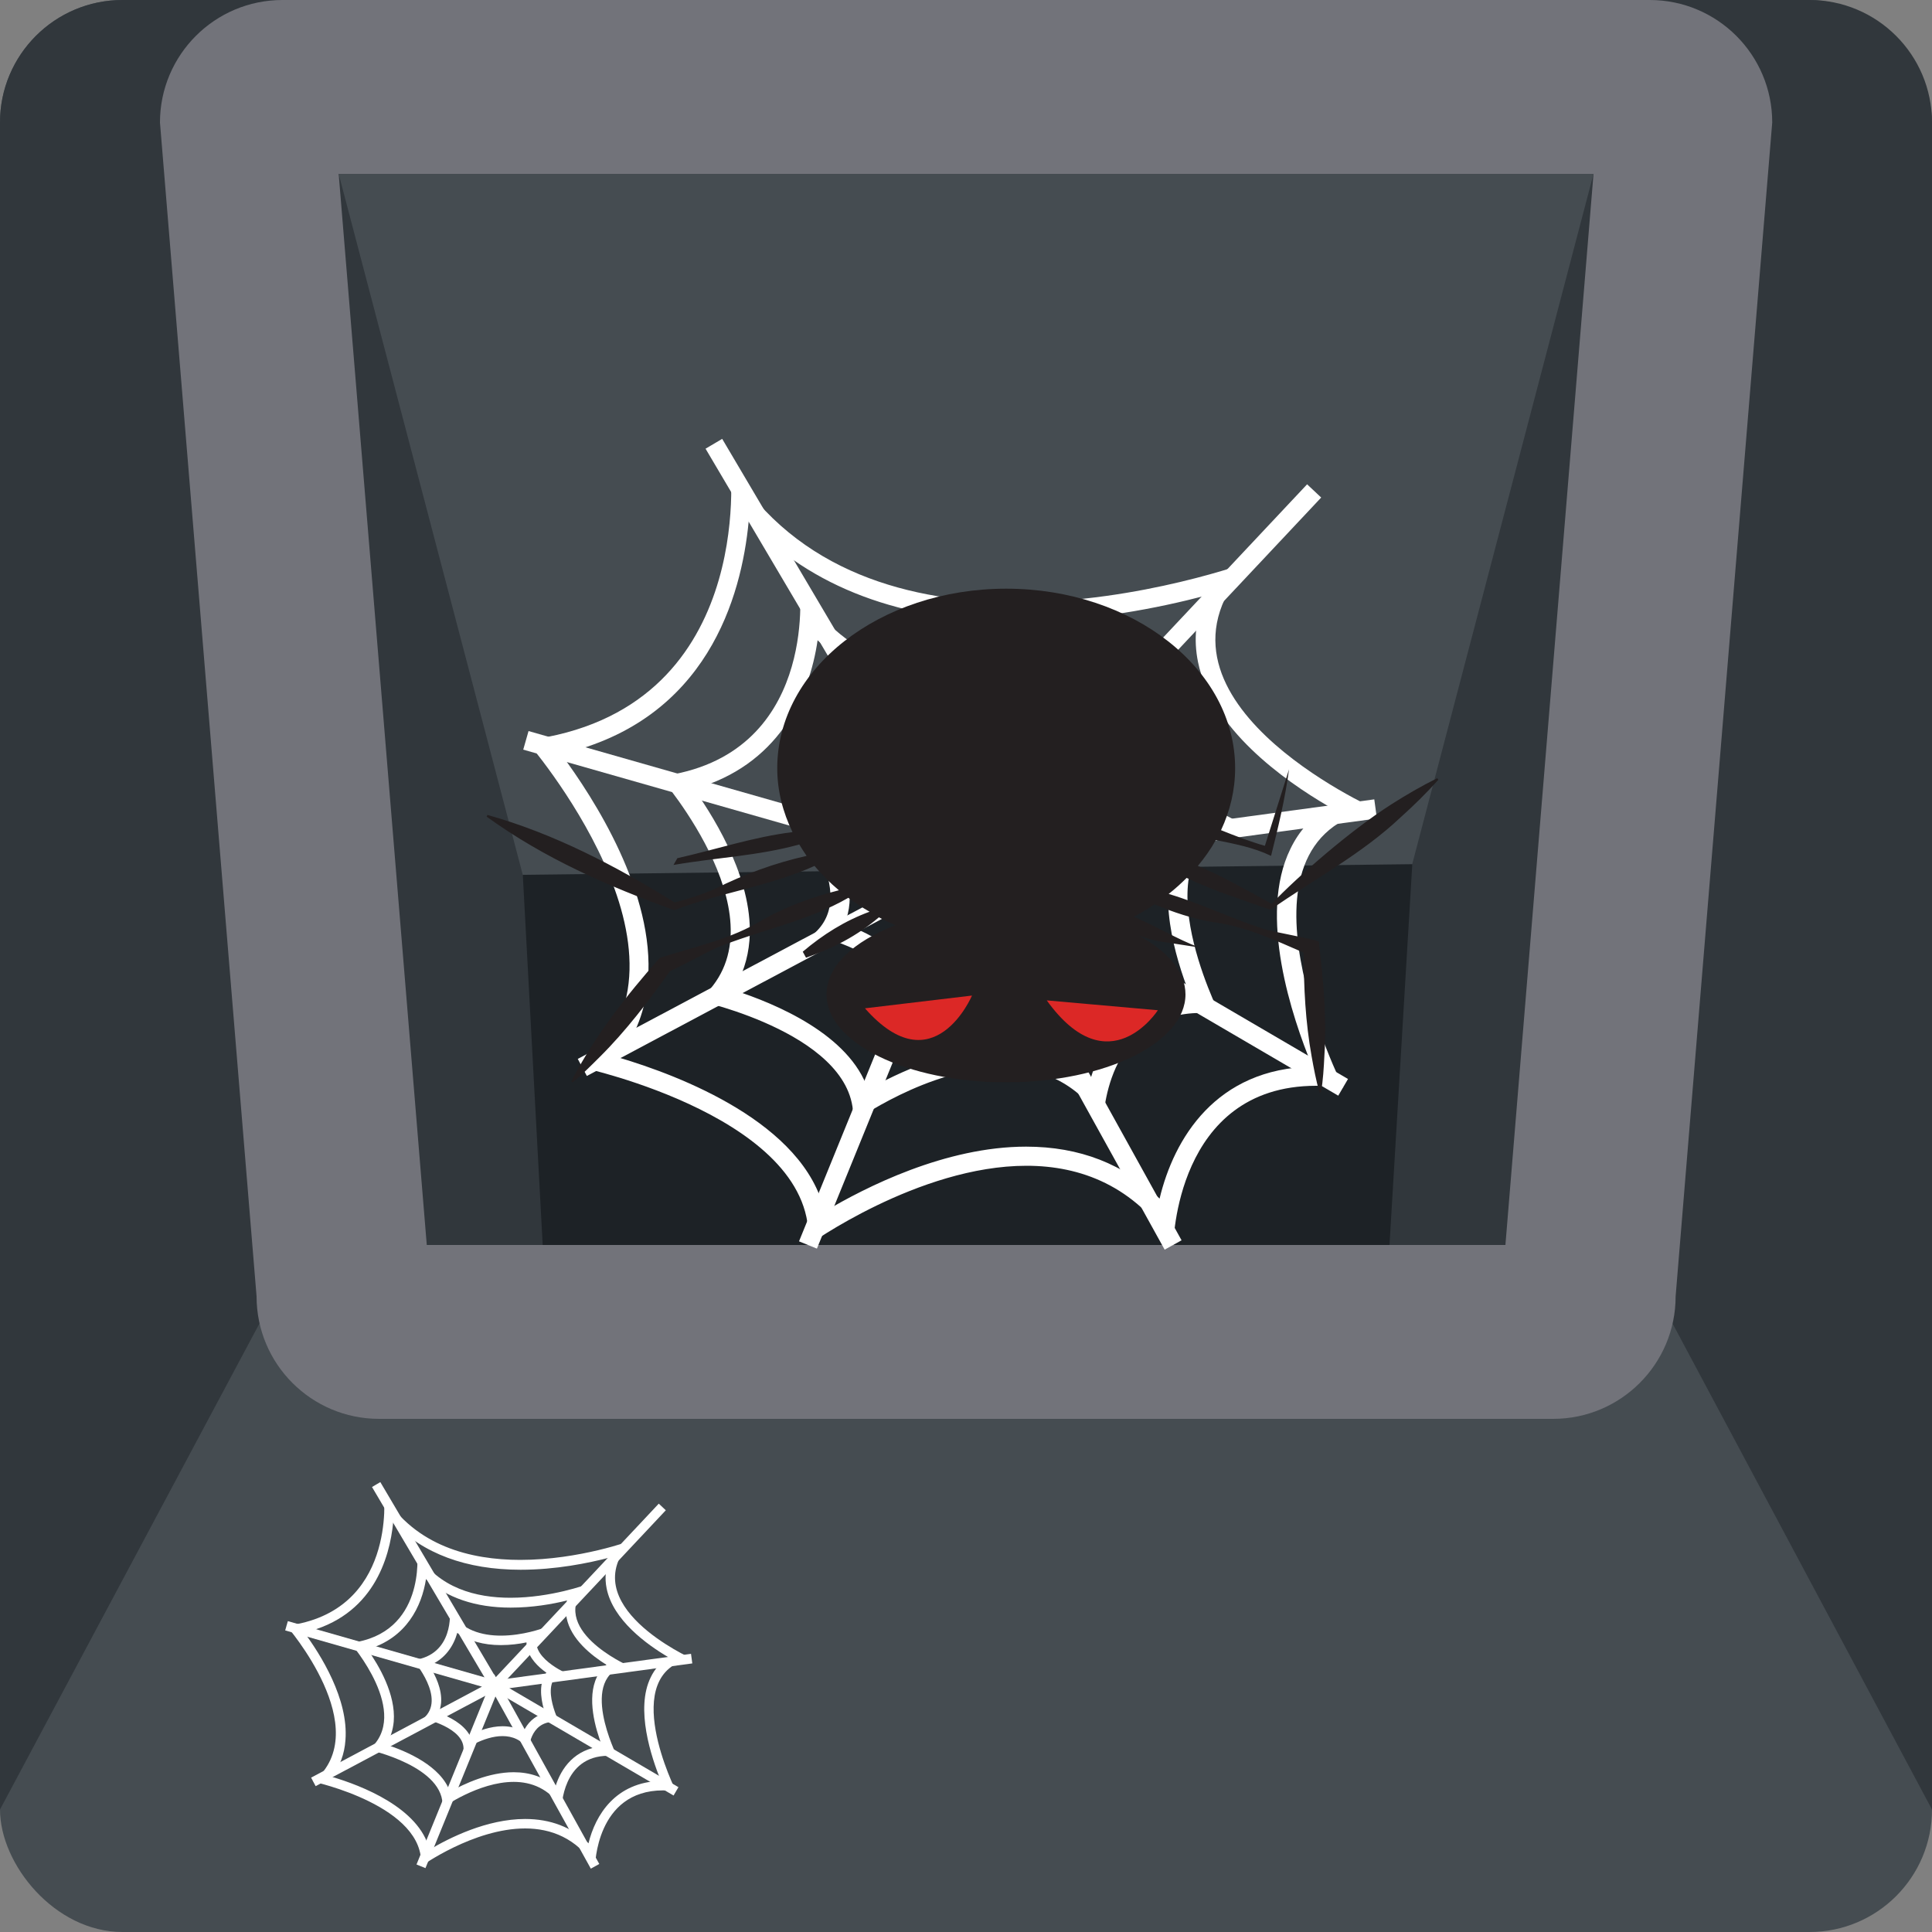<?xml version="1.0" encoding="UTF-8"?>
<svg id="Layer_1" xmlns="http://www.w3.org/2000/svg" version="1.1" viewBox="0 0 100 100">
  <rect x="0" y="0" width="100" height="100" fill="#808080" stroke="none"/>
  <!-- Generator: Adobe Illustrator 29.8.2, SVG Export Plug-In . SVG Version: 2.1.1 Build 3)  -->
  <defs>
    <style>
      .st0 {
        fill: #231f20;
      }

      .st1, .st2 {
        fill: none;
        stroke: #fff;
        stroke-miterlimit: 10;
      }

      .st3 {
        fill: #72737a;
      }

      .st4 {
        fill: #31373c;
      }

      .st2 {
        stroke-width: .5px;
      }

      .st5 {
        fill: #fff;
      }

      .st6 {
        fill: #1d2226;
      }

      .st7 {
        fill: #454c51;
      }

      .st8 {
        fill: #dc2826;
      }
    </style>
  </defs>
  <rect class="st7" width="100" height="100" rx="6.34" ry="6.34"/>
  <g>
    <path class="st4" d="M6.34,0C2.84,0,0,2.84,0,6.34v87.32L50,0H6.34Z"/>
    <path class="st4" d="M93.66,0h-43.66l50,93.66V6.34c0-3.5-2.84-6.34-6.34-6.34Z"/>
  </g>
  <path class="st3" d="M85.4,0H14.62c-3.5,0-6.34,2.84-6.34,6.34l5,60.76c0,3.5,2.84,6.34,6.34,6.34h60.77c3.5,0,6.34-2.84,6.34-6.34l5-60.76c0-3.5-2.84-6.34-6.34-6.34h.01Z"/>
  <polygon class="st4" points="22.09 64.44 17.53 9 82.48 9 77.92 64.44 22.09 64.44"/>
  <polygon class="st7" points="32.09 64.44 17.53 9 82.48 9 67.92 64.44 32.09 64.44"/>
  <polygon class="st6" points="28.09 64.44 27.06 45.28 73.1 44.73 71.92 64.44 28.09 64.44"/>
  <g>
    <path class="st5" d="M38.75,26.98c3.2,3.41,7.94,5.2,13.87,5.2,3.85,0,7.42-.73,9.74-1.34-.47,1.12-.59,2.26-.35,3.43.7,3.43,4.39,6.09,6.76,7.47-.86.53-1.53,1.26-1.98,2.2-1.68,3.43.07,8.68,1.14,11.27-5,.09-7.17,3.73-7.91,6.83-1.83-1.79-4.14-2.69-6.91-2.69-4.17,0-8.3,2.09-10.43,3.36-1.06-4.59-7.51-7.04-10.65-7.97.88-1.15,1.39-2.49,1.51-4.01.36-4.49-2.78-9.39-4.5-11.7,7.58-1.75,9.34-8.17,9.71-12.03M37.8,24.1s1.4,12.73-10.57,14.22c0,0,9.77,11.23,2.92,16.94,0,0,12.24,2.65,11.68,9.19,0,0,5.7-4.11,11.3-4.11,2.8,0,5.58,1.03,7.6,4.11,0,0,.09-8.25,7.39-8.25.44,0,.91.03,1.41.09,0,0-6.46-12.82,1.68-14.41,0,0-13.01-5.8-6.46-12.82,0,0-5.7,2.12-12.12,2.12-5.42,0-11.36-1.51-14.83-7.08h0Z"/>
    <path class="st5" d="M42.32,33.14c2.23,2.07,5.37,3.15,9.23,3.15,2.37,0,4.59-.4,6.18-.79-.17.64-.19,1.3-.06,1.96.47,2.29,2.7,4.06,4.36,5.09-.45.36-.8.81-1.06,1.34-1.13,2.31-.16,5.63.6,7.56-3.04.25-4.52,2.39-5.13,4.4-1.25-1.04-2.8-1.59-4.56-1.59-2.71,0-5.39,1.25-6.95,2.14-.96-2.85-4.77-4.45-6.98-5.16.48-.75.76-1.6.84-2.55.24-2.94-1.64-6.12-2.87-7.85,4.31-1.21,5.97-4.72,6.4-7.71M41.39,30.45s.96,8.72-7.24,9.74c0,0,6.7,7.69,2,11.6,0,0,8.38,1.82,8,6.29,0,0,3.9-2.82,7.74-2.82,1.92,0,3.82.7,5.21,2.82,0,0,.06-5.65,5.07-5.65.3,0,.62.02.96.06,0,0-4.43-8.78,1.15-9.87,0,0-8.91-3.97-4.42-8.78,0,0-3.9,1.45-8.3,1.45-3.71,0-7.78-1.03-10.16-4.85h0Z"/>
    <path class="st5" d="M45.74,39.02c1.24.89,2.84,1.35,4.75,1.35,1.04,0,2.03-.14,2.85-.3,0,.21.02.41.06.58.24,1.19,1.23,2.14,2.12,2.76-.12.16-.21.31-.28.46-.59,1.21-.26,2.83.12,3.97-1.2.29-1.97,1.12-2.4,2.06-.66-.4-1.43-.61-2.28-.61-1.34,0-2.66.52-3.58.99-.68-1.25-2.22-2.02-3.39-2.45.14-.34.23-.71.26-1.09.12-1.5-.64-3.04-1.31-4.09,1.82-.72,2.71-2.2,3.08-3.63M44.94,36.71s.53,4.77-3.96,5.33c0,0,3.66,4.2,1.09,6.34,0,0,4.58.99,4.37,3.44,0,0,2.13-1.54,4.23-1.54,1.05,0,2.09.38,2.85,1.54,0,0,.03-3.09,2.77-3.09.17,0,.34.01.53.04,0,0-2.42-4.8.63-5.4,0,0-4.87-2.17-2.42-4.8,0,0-2.13.79-4.54.79-2.03,0-4.25-.57-5.55-2.65h0Z"/>
    <polyline class="st1" points="36.95 22.97 49.83 44.77 68.02 25.41"/>
    <polyline class="st1" points="30.14 55.25 49.83 44.77 27.22 38.32"/>
    <polyline class="st1" points="60.72 64.44 49.83 44.77 41.82 64.44"/>
    <polyline class="st1" points="71.2 41.87 49.83 44.77 69.52 56.28"/>
  </g>
  <g>
    <path class="st0" d="M74.41,40.27c-.83.41-1.62.87-2.39,1.36-2.13,1.36-4.8,3.69-6.2,5.15-1.26-.69-2.51-1.41-3.82-1.96.35-.42.67-.87.93-1.34.97.2,1.95.38,2.86.82.37-1.48.73-2.97.93-4.48l-1.25,3.96c-.77-.22-1.52-.51-2.27-.81.47-1,.73-2.08.73-3.21,0-5.13-5.3-9.29-11.85-9.29s-11.85,4.16-11.85,9.29c0,1.17.29,2.28.79,3.31-2.02.25-3.96.9-5.96,1.35l-.2.35c2.18-.38,4.39-.47,6.51-1.06.12.2.25.4.38.59-1.65.37-3.23.95-4.75,1.71-.67.29-1.37.52-2.08.7-3.05-1.89-6.21-3.55-9.69-4.53,0,0-.04.09-.04.09,2.97,2.15,6.29,3.61,9.71,4.84,2.38-.91,4.94-1.24,7.26-2.29.37.45.8.87,1.26,1.26-1.37.35-2.69.83-3.93,1.52-1.65,1.02-3.53,1.4-5.34,1.98-1.73,1.94-3.39,4.08-4.58,6.39l.07.06c.5-.42.96-.88,1.42-1.34,1.31-1.3,2.55-2.91,3.61-4.42.81-.37,1.58-.82,2.39-1.2,2.27-.93,4.72-1.37,6.85-2.6.35.26.71.5,1.1.72-1.28.47-2.41,1.18-3.46,2.07l.17.31c1.39-.48,2.66-1.14,3.77-2.09.28.15.57.28.86.41-2.17.83-3.57,2.12-3.57,3.58,0,2.51,4.16,4.55,9.29,4.55s9.29-2.04,9.29-4.55c0-1.18-.93-2.25-2.44-3.05.35.12.7.23,1.07.3l2.08.32c-1.17-.44-2.24-1.11-3.38-1.59.37-.2.73-.41,1.07-.64.97.41,1.97.74,3.02.92,1.67.21,3.18.92,4.7,1.58,0,1.8.09,3.59.41,5.37.11.62.23,1.24.4,1.86h.09c.1-.64.14-1.27.17-1.9.13-1.98-.06-3.96-.29-5.92-.93-.25-1.9-.39-2.83-.63-1.67-.54-3.26-1.32-4.94-1.82.33-.26.64-.54.93-.83,1.39.67,2.88,1.13,4.34,1.65,2.25-1.58,4.72-2.88,6.74-4.79.68-.61,1.33-1.25,1.95-1.94,0,0-.06-.08-.06-.08Z"/>
    <path class="st8" d="M54.18,51.78l5.75.51s-2.54,3.95-5.75-.51Z"/>
    <path class="st8" d="M44.77,52.19l5.54-.66s-1.99,4.7-5.54.66Z"/>
  </g>
  <g>
    <path class="st5" d="M20.35,78.8c1.53,1.61,3.78,2.45,6.6,2.45,1.81,0,3.49-.34,4.6-.63-.21.52-.26,1.06-.15,1.6.33,1.63,2.06,2.89,3.2,3.56-.4.25-.71.6-.92,1.04-.8,1.63.02,4.11.53,5.36-2.35.06-3.39,1.76-3.75,3.23-.87-.84-1.97-1.26-3.28-1.26-1.98,0-3.93.98-4.95,1.59-.52-2.17-3.55-3.33-5.05-3.77.41-.54.65-1.18.7-1.9.17-2.13-1.3-4.45-2.13-5.57,3.56-.84,4.42-3.85,4.6-5.7M19.87,77.37s.67,6.07-5.04,6.78c0,0,4.66,5.35,1.39,8.07,0,0,5.83,1.26,5.57,4.38,0,0,2.72-1.96,5.39-1.96,1.33,0,2.66.49,3.62,1.96,0,0,.04-3.93,3.52-3.93.21,0,.43.01.67.04,0,0-3.08-6.11.8-6.87,0,0-6.2-2.77-3.08-6.11,0,0-2.71,1.01-5.78,1.01-2.58,0-5.42-.72-7.07-3.37h0Z"/>
    <path class="st5" d="M22.05,81.73c1.07.97,2.56,1.48,4.38,1.48,1.12,0,2.16-.18,2.92-.37-.09.35-.07.66-.02.91.22,1.09,1.27,1.93,2.06,2.42-.2.17-.37.38-.49.62-.54,1.1-.09,2.67.27,3.6-1.42.13-2.13,1.13-2.42,2.08-.6-.49-1.33-.74-2.16-.74-1.28,0-2.55.59-3.3,1.01-.47-1.34-2.25-2.1-3.3-2.44.22-.35.35-.76.39-1.2.11-1.4-.77-2.9-1.36-3.73,2.02-.58,2.81-2.23,3.03-3.64M21.59,80.4s.46,4.16-3.45,4.64c0,0,3.19,3.67.95,5.53,0,0,4,.87,3.81,3,0,0,1.86-1.34,3.69-1.34.91,0,1.82.34,2.48,1.34,0,0,.03-2.69,2.41-2.69.14,0,.3,0,.46.03,0,0-2.11-4.19.55-4.71,0,0-4.25-1.89-2.11-4.19,0,0-1.86.69-3.96.69-1.77,0-3.71-.49-4.84-2.31h0Z"/>
    <path class="st5" d="M23.67,84.52c.59.41,1.35.63,2.25.63.49,0,.95-.06,1.33-.14,0,.09.01.18.03.25.11.57.58,1.02,1,1.32-.05.07-.09.14-.12.2-.28.57-.13,1.34.05,1.89-.56.14-.92.53-1.12.96-.31-.19-.68-.28-1.08-.28-.63,0-1.26.24-1.7.46-.33-.58-1.04-.95-1.6-1.15.06-.16.1-.33.12-.51.06-.71-.29-1.44-.61-1.94.84-.35,1.26-1.03,1.45-1.7M23.28,83.39s.25,2.27-1.89,2.54c0,0,1.74,2,.52,3.02,0,0,2.18.47,2.08,1.64,0,0,1.02-.73,2.02-.73.5,0,1,.18,1.36.73,0,0,.02-1.47,1.32-1.47.08,0,.16,0,.25.02,0,0-1.15-2.29.3-2.57,0,0-2.32-1.04-1.15-2.29,0,0-1.02.38-2.16.38-.97,0-2.03-.27-2.65-1.26h0Z"/>
    <polyline class="st2" points="19.47 76.84 25.61 87.23 34.28 78"/>
    <polyline class="st2" points="16.22 92.23 25.61 87.23 14.83 84.15"/>
    <polyline class="st2" points="30.8 96.6 25.61 87.23 21.79 96.6"/>
    <polyline class="st2" points="35.8 85.85 25.61 87.23 34.99 92.72"/>
  </g>
</svg>